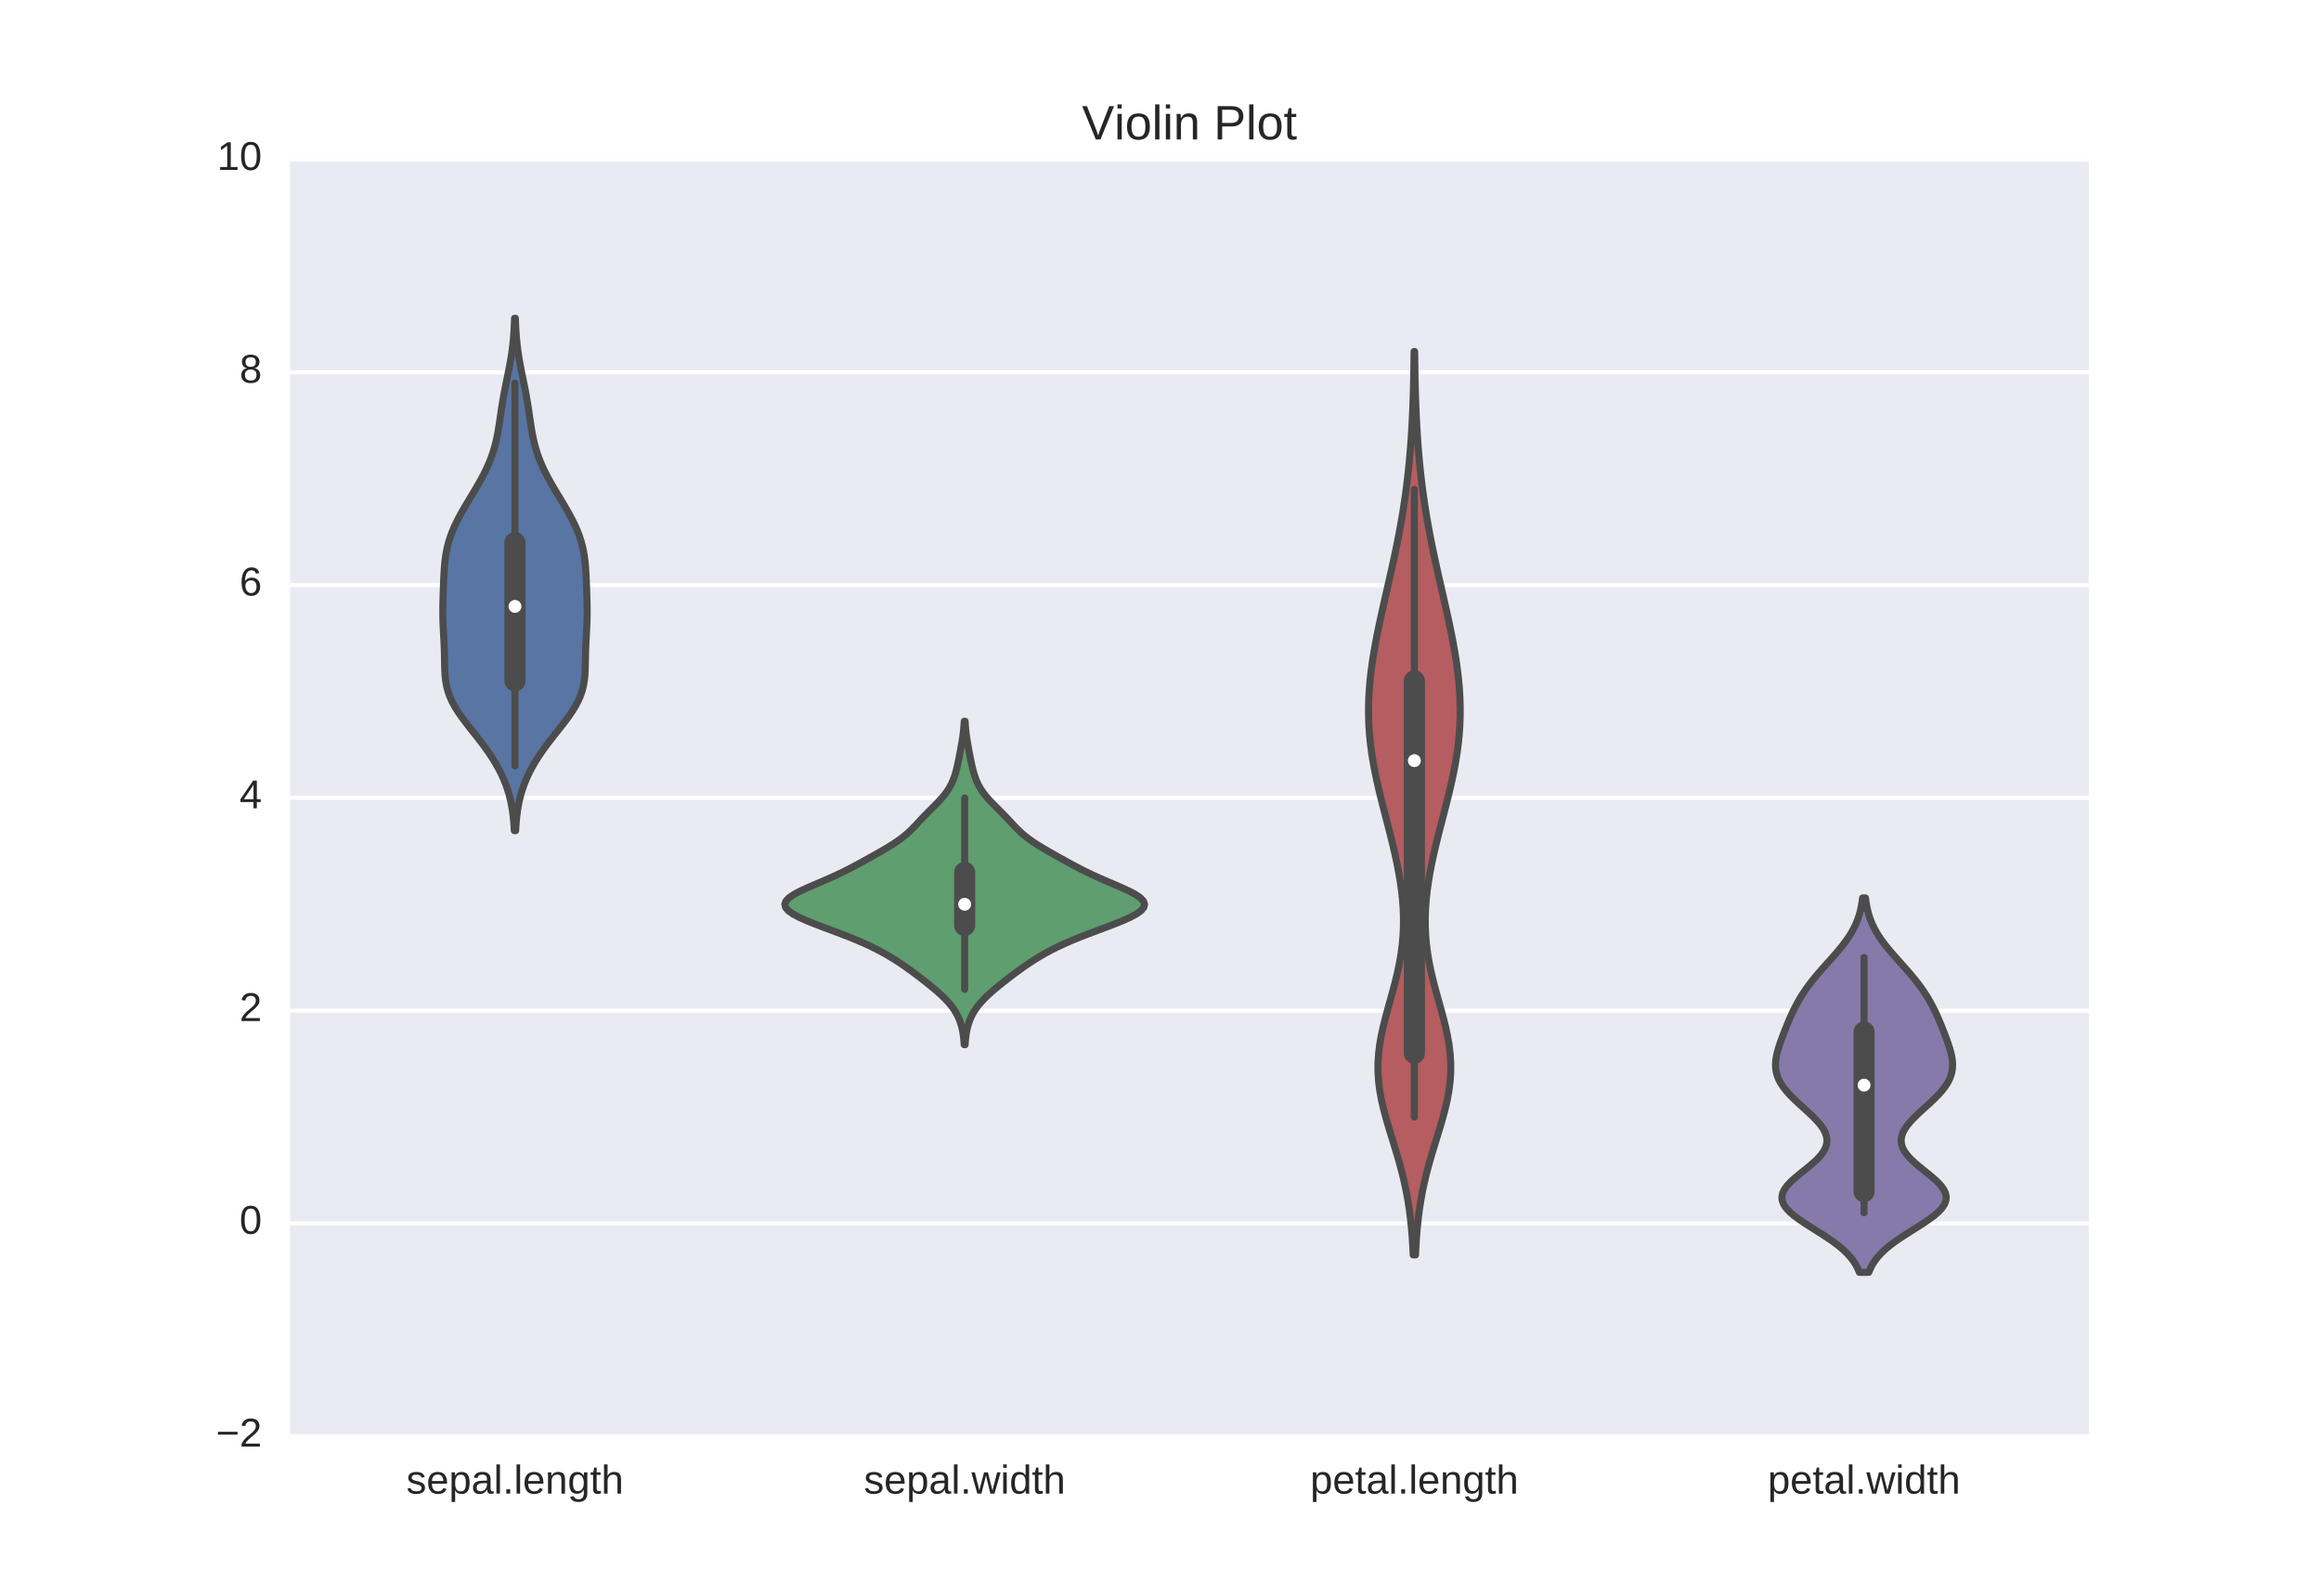 <?xml version="1.0" encoding="utf-8" standalone="no"?>
<!DOCTYPE svg PUBLIC "-//W3C//DTD SVG 1.1//EN"
  "http://www.w3.org/Graphics/SVG/1.1/DTD/svg11.dtd">
<!-- Created with matplotlib (http://matplotlib.org/) -->
<svg height="396pt" version="1.1" viewBox="0 0 576 396" width="576pt" xmlns="http://www.w3.org/2000/svg" xmlns:xlink="http://www.w3.org/1999/xlink">
 <defs>
  <style type="text/css">
*{stroke-linecap:butt;stroke-linejoin:round;stroke-miterlimit:100000;}
  </style>
 </defs>
 <g id="figure_1">
  <g id="patch_1">
   <path d="M 0 396 
L 576 396 
L 576 0 
L 0 0 
z
" style="fill:#ffffff;"/>
  </g>
  <g id="axes_1">
   <g id="patch_2">
    <path d="M 72 356.4 
L 518.4 356.4 
L 518.4 39.6 
L 72 39.6 
z
" style="fill:#eaeaf2;"/>
   </g>
   <g id="matplotlib.axis_1">
    <g id="xtick_1">
     <g id="line2d_1">
      <defs>
       <path d="M 0 0 
L 0 0 
" id="m10ab71ed40" style="stroke:#262626;"/>
      </defs>
      <g>
       <use style="fill:#262626;stroke:#262626;" x="127.8" xlink:href="#m10ab71ed40" y="356.4"/>
      </g>
     </g>
     <g id="line2d_2">
      <g>
       <use style="fill:#262626;stroke:#262626;" x="127.8" xlink:href="#m10ab71ed40" y="39.6"/>
      </g>
     </g>
     <g id="text_1">
      <!-- sepal.length -->
      <defs>
       <path d="M 46.391 14.594 
Q 46.391 10.891 44.938 7.984 
Q 43.5 5.078 40.766 3.094 
Q 38.031 1.125 34.047 0.062 
Q 30.078 -0.984 24.953 -0.984 
Q 20.359 -0.984 16.672 -0.266 
Q 12.984 0.438 10.203 2 
Q 7.422 3.562 5.531 6.125 
Q 3.656 8.688 2.781 12.406 
L 10.547 13.922 
Q 11.672 9.672 15.188 7.688 
Q 18.703 5.719 24.953 5.719 
Q 27.781 5.719 30.141 6.109 
Q 32.516 6.5 34.219 7.453 
Q 35.938 8.406 36.891 9.984 
Q 37.844 11.578 37.844 13.922 
Q 37.844 16.312 36.719 17.844 
Q 35.594 19.391 33.594 20.406 
Q 31.594 21.438 28.734 22.188 
Q 25.875 22.953 22.469 23.875 
Q 19.281 24.703 16.156 25.734 
Q 13.031 26.766 10.516 28.438 
Q 8.016 30.125 6.453 32.609 
Q 4.891 35.109 4.891 38.875 
Q 4.891 46.094 10.031 49.875 
Q 15.188 53.656 25.047 53.656 
Q 33.797 53.656 38.938 50.578 
Q 44.094 47.516 45.453 40.719 
L 37.547 39.75 
Q 37.109 41.797 35.938 43.188 
Q 34.766 44.578 33.109 45.438 
Q 31.453 46.297 29.375 46.656 
Q 27.297 47.016 25.047 47.016 
Q 19.094 47.016 16.25 45.203 
Q 13.422 43.406 13.422 39.75 
Q 13.422 37.594 14.469 36.203 
Q 15.531 34.812 17.406 33.859 
Q 19.281 32.906 21.922 32.203 
Q 24.562 31.5 27.734 30.719 
Q 29.828 30.172 32.031 29.562 
Q 34.234 28.953 36.297 28.094 
Q 38.375 27.25 40.203 26.094 
Q 42.047 24.953 43.406 23.344 
Q 44.781 21.734 45.578 19.578 
Q 46.391 17.438 46.391 14.594 
" id="LiberationSans-73"/>
       <path d="M 13.484 24.562 
Q 13.484 20.406 14.328 16.906 
Q 15.188 13.422 16.969 10.906 
Q 18.75 8.406 21.531 7 
Q 24.312 5.609 28.219 5.609 
Q 33.938 5.609 37.375 7.906 
Q 40.828 10.203 42.047 13.719 
L 49.75 11.531 
Q 48.922 9.328 47.438 7.109 
Q 45.953 4.891 43.453 3.094 
Q 40.969 1.312 37.234 0.156 
Q 33.5 -0.984 28.219 -0.984 
Q 16.5 -0.984 10.375 6 
Q 4.25 12.984 4.25 26.766 
Q 4.25 34.188 6.094 39.328 
Q 7.953 44.484 11.172 47.703 
Q 14.406 50.922 18.703 52.359 
Q 23 53.812 27.875 53.812 
Q 34.516 53.812 38.984 51.656 
Q 43.453 49.516 46.156 45.719 
Q 48.875 41.938 50.016 36.812 
Q 51.172 31.688 51.172 25.734 
L 51.172 24.562 
z
M 42.094 31.297 
Q 41.359 39.656 37.844 43.484 
Q 34.328 47.312 27.734 47.312 
Q 25.531 47.312 23.109 46.609 
Q 20.703 45.906 18.656 44.094 
Q 16.609 42.281 15.188 39.172 
Q 13.766 36.078 13.578 31.297 
z
" id="LiberationSans-65"/>
       <path d="M 51.422 26.656 
Q 51.422 20.656 50.438 15.578 
Q 49.469 10.5 47.188 6.828 
Q 44.922 3.172 41.188 1.094 
Q 37.453 -0.984 31.984 -0.984 
Q 26.312 -0.984 22.062 1.172 
Q 17.828 3.328 15.578 8.203 
L 15.328 8.203 
Q 15.375 8.109 15.406 7.328 
Q 15.438 6.547 15.453 5.375 
Q 15.484 4.203 15.5 2.75 
Q 15.531 1.312 15.531 -0.094 
L 15.531 -20.75 
L 6.734 -20.75 
L 6.734 42.047 
Q 6.734 43.953 6.703 45.703 
Q 6.688 47.469 6.641 48.906 
Q 6.594 50.344 6.547 51.359 
Q 6.5 52.391 6.453 52.828 
L 14.938 52.828 
Q 14.984 52.688 15.062 51.797 
Q 15.141 50.922 15.203 49.672 
Q 15.281 48.438 15.359 47.016 
Q 15.438 45.609 15.438 44.344 
L 15.625 44.344 
Q 16.844 46.875 18.406 48.656 
Q 19.969 50.438 21.969 51.578 
Q 23.969 52.734 26.438 53.25 
Q 28.906 53.766 31.984 53.766 
Q 37.453 53.766 41.188 51.812 
Q 44.922 49.859 47.188 46.312 
Q 49.469 42.781 50.438 37.766 
Q 51.422 32.766 51.422 26.656 
M 42.188 26.469 
Q 42.188 31.344 41.594 35.156 
Q 41.016 38.969 39.578 41.594 
Q 38.141 44.234 35.734 45.594 
Q 33.344 46.969 29.734 46.969 
Q 26.812 46.969 24.219 46.141 
Q 21.625 45.312 19.703 42.969 
Q 17.781 40.625 16.656 36.5 
Q 15.531 32.375 15.531 25.781 
Q 15.531 20.172 16.453 16.281 
Q 17.391 12.406 19.172 10.016 
Q 20.953 7.625 23.578 6.562 
Q 26.219 5.516 29.641 5.516 
Q 33.297 5.516 35.719 6.922 
Q 38.141 8.344 39.578 11.031 
Q 41.016 13.719 41.594 17.594 
Q 42.188 21.484 42.188 26.469 
" id="LiberationSans-70"/>
       <path d="M 20.219 -0.984 
Q 12.25 -0.984 8.25 3.219 
Q 4.25 7.422 4.25 14.75 
Q 4.25 19.969 6.219 23.312 
Q 8.203 26.656 11.391 28.562 
Q 14.594 30.469 18.688 31.203 
Q 22.797 31.938 27.047 32.031 
L 38.922 32.234 
L 38.922 35.109 
Q 38.922 38.375 38.234 40.672 
Q 37.547 42.969 36.125 44.375 
Q 34.719 45.797 32.594 46.453 
Q 30.469 47.125 27.594 47.125 
Q 25.047 47.125 23 46.75 
Q 20.953 46.391 19.438 45.438 
Q 17.922 44.484 16.984 42.844 
Q 16.062 41.219 15.766 38.719 
L 6.594 39.547 
Q 7.078 42.672 8.438 45.281 
Q 9.812 47.906 12.328 49.797 
Q 14.844 51.703 18.625 52.75 
Q 22.406 53.812 27.781 53.812 
Q 37.75 53.812 42.766 49.234 
Q 47.797 44.672 47.797 36.031 
L 47.797 13.281 
Q 47.797 9.375 48.828 7.391 
Q 49.859 5.422 52.734 5.422 
Q 53.469 5.422 54.203 5.516 
Q 54.938 5.609 55.609 5.766 
L 55.609 0.297 
Q 53.953 -0.094 52.312 -0.281 
Q 50.688 -0.484 48.828 -0.484 
Q 46.344 -0.484 44.562 0.172 
Q 42.781 0.828 41.656 2.172 
Q 40.531 3.516 39.938 5.484 
Q 39.359 7.469 39.203 10.109 
L 38.922 10.109 
Q 37.5 7.562 35.812 5.516 
Q 34.125 3.469 31.875 2.031 
Q 29.641 0.594 26.781 -0.188 
Q 23.922 -0.984 20.219 -0.984 
M 22.219 5.609 
Q 26.422 5.609 29.562 7.141 
Q 32.719 8.688 34.781 11.078 
Q 36.859 13.484 37.891 16.312 
Q 38.922 19.141 38.922 21.734 
L 38.922 26.078 
L 29.297 25.875 
Q 26.078 25.828 23.172 25.406 
Q 20.266 25 18.062 23.781 
Q 15.875 22.562 14.578 20.359 
Q 13.281 18.172 13.281 14.594 
Q 13.281 10.297 15.594 7.953 
Q 17.922 5.609 22.219 5.609 
" id="LiberationSans-61"/>
       <path d="M 27.047 0.391 
Q 25.047 -0.141 22.969 -0.453 
Q 20.906 -0.781 18.172 -0.781 
Q 7.625 -0.781 7.625 11.188 
L 7.625 46.438 
L 1.516 46.438 
L 1.516 52.828 
L 7.953 52.828 
L 10.547 64.656 
L 16.406 64.656 
L 16.406 52.828 
L 26.172 52.828 
L 26.172 46.438 
L 16.406 46.438 
L 16.406 13.094 
Q 16.406 9.281 17.641 7.734 
Q 18.891 6.203 21.969 6.203 
Q 23.25 6.203 24.438 6.391 
Q 25.641 6.594 27.047 6.891 
z
" id="LiberationSans-74"/>
       <path d="M 15.484 43.797 
Q 16.938 46.484 18.641 48.359 
Q 20.359 50.25 22.406 51.469 
Q 24.469 52.688 26.906 53.25 
Q 29.344 53.812 32.375 53.812 
Q 37.453 53.812 40.703 52.438 
Q 43.953 51.078 45.828 48.609 
Q 47.703 46.141 48.406 42.719 
Q 49.125 39.312 49.125 35.203 
L 49.125 0 
L 40.281 0 
L 40.281 33.5 
Q 40.281 36.859 39.859 39.391 
Q 39.453 41.938 38.281 43.625 
Q 37.109 45.312 34.953 46.156 
Q 32.812 47.016 29.391 47.016 
Q 26.266 47.016 23.75 45.891 
Q 21.234 44.781 19.453 42.719 
Q 17.672 40.672 16.688 37.734 
Q 15.719 34.812 15.719 31.156 
L 15.719 0 
L 6.938 0 
L 6.938 72.469 
L 15.719 72.469 
L 15.719 53.609 
Q 15.719 52 15.672 50.391 
Q 15.625 48.781 15.547 47.406 
Q 15.484 46.047 15.422 45.094 
Q 15.375 44.141 15.328 43.797 
z
" id="LiberationSans-68"/>
       <path d="M 9.125 0 
L 9.125 10.688 
L 18.656 10.688 
L 18.656 0 
z
" id="LiberationSans-2e"/>
       <path d="M 40.281 0 
L 40.281 33.5 
Q 40.281 37.359 39.719 39.938 
Q 39.156 42.531 37.891 44.109 
Q 36.625 45.703 34.547 46.359 
Q 32.469 47.016 29.391 47.016 
Q 26.266 47.016 23.75 45.922 
Q 21.234 44.828 19.453 42.75 
Q 17.672 40.672 16.688 37.625 
Q 15.719 34.578 15.719 30.609 
L 15.719 0 
L 6.938 0 
L 6.938 41.547 
Q 6.938 43.219 6.906 45.047 
Q 6.891 46.875 6.828 48.5 
Q 6.781 50.141 6.734 51.312 
Q 6.688 52.484 6.641 52.828 
L 14.938 52.828 
Q 14.984 52.594 15.031 51.516 
Q 15.094 50.438 15.156 49.047 
Q 15.234 47.656 15.281 46.219 
Q 15.328 44.781 15.328 43.797 
L 15.484 43.797 
Q 16.75 46.094 18.266 47.953 
Q 19.781 49.812 21.781 51.094 
Q 23.781 52.391 26.359 53.094 
Q 28.953 53.812 32.375 53.812 
Q 36.766 53.812 39.938 52.734 
Q 43.109 51.656 45.156 49.406 
Q 47.219 47.172 48.172 43.625 
Q 49.125 40.094 49.125 35.203 
L 49.125 0 
z
" id="LiberationSans-6e"/>
       <path d="M 26.766 -20.75 
Q 22.219 -20.75 18.703 -19.812 
Q 15.188 -18.891 12.688 -17.156 
Q 10.203 -15.438 8.641 -13.031 
Q 7.078 -10.641 6.391 -7.719 
L 15.234 -6.453 
Q 16.109 -10.109 19.109 -12.078 
Q 22.125 -14.062 27 -14.062 
Q 29.984 -14.062 32.422 -13.234 
Q 34.859 -12.406 36.562 -10.562 
Q 38.281 -8.734 39.203 -5.797 
Q 40.141 -2.875 40.141 1.312 
L 40.141 9.812 
L 40.047 9.812 
Q 39.062 7.812 37.625 5.984 
Q 36.188 4.156 34.109 2.734 
Q 32.031 1.312 29.297 0.453 
Q 26.562 -0.391 23.047 -0.391 
Q 18.016 -0.391 14.422 1.297 
Q 10.844 2.984 8.562 6.344 
Q 6.297 9.719 5.25 14.719 
Q 4.203 19.734 4.203 26.312 
Q 4.203 32.672 5.25 37.75 
Q 6.297 42.828 8.656 46.359 
Q 11.031 49.906 14.812 51.781 
Q 18.609 53.656 24.031 53.656 
Q 29.641 53.656 33.766 51.094 
Q 37.891 48.531 40.141 43.797 
L 40.234 43.797 
Q 40.234 45.016 40.297 46.531 
Q 40.375 48.047 40.453 49.391 
Q 40.531 50.734 40.625 51.703 
Q 40.719 52.688 40.828 52.828 
L 49.172 52.828 
Q 49.125 52.391 49.078 51.344 
Q 49.031 50.297 48.969 48.828 
Q 48.922 47.359 48.891 45.578 
Q 48.875 43.797 48.875 41.891 
L 48.875 1.516 
Q 48.875 -9.578 43.422 -15.156 
Q 37.984 -20.75 26.766 -20.75 
M 40.141 26.422 
Q 40.141 31.938 38.938 35.859 
Q 37.75 39.797 35.797 42.281 
Q 33.844 44.781 31.328 45.953 
Q 28.812 47.125 26.172 47.125 
Q 22.797 47.125 20.375 45.953 
Q 17.969 44.781 16.375 42.266 
Q 14.797 39.75 14.031 35.812 
Q 13.281 31.891 13.281 26.422 
Q 13.281 20.703 14.031 16.812 
Q 14.797 12.938 16.359 10.547 
Q 17.922 8.156 20.312 7.125 
Q 22.703 6.109 26.031 6.109 
Q 28.656 6.109 31.172 7.219 
Q 33.688 8.344 35.688 10.781 
Q 37.703 13.234 38.922 17.094 
Q 40.141 20.953 40.141 26.422 
" id="LiberationSans-67"/>
       <path d="M 6.734 0 
L 6.734 72.469 
L 15.531 72.469 
L 15.531 0 
z
" id="LiberationSans-6c"/>
      </defs>
      <g style="fill:#262626;" transform="translate(100.837 370.647)scale(0.1 -0.1)">
       <use xlink:href="#LiberationSans-73"/>
       <use x="50.0" xlink:href="#LiberationSans-65"/>
       <use x="105.615" xlink:href="#LiberationSans-70"/>
       <use x="161.23" xlink:href="#LiberationSans-61"/>
       <use x="216.846" xlink:href="#LiberationSans-6c"/>
       <use x="239.062" xlink:href="#LiberationSans-2e"/>
       <use x="266.846" xlink:href="#LiberationSans-6c"/>
       <use x="289.062" xlink:href="#LiberationSans-65"/>
       <use x="344.678" xlink:href="#LiberationSans-6e"/>
       <use x="400.293" xlink:href="#LiberationSans-67"/>
       <use x="455.908" xlink:href="#LiberationSans-74"/>
       <use x="483.691" xlink:href="#LiberationSans-68"/>
      </g>
     </g>
    </g>
    <g id="xtick_2">
     <g id="line2d_3">
      <g>
       <use style="fill:#262626;stroke:#262626;" x="239.4" xlink:href="#m10ab71ed40" y="356.4"/>
      </g>
     </g>
     <g id="line2d_4">
      <g>
       <use style="fill:#262626;stroke:#262626;" x="239.4" xlink:href="#m10ab71ed40" y="39.6"/>
      </g>
     </g>
     <g id="text_2">
      <!-- sepal.width -->
      <defs>
       <path d="M 40.094 8.5 
Q 37.641 3.422 33.609 1.219 
Q 29.594 -0.984 23.641 -0.984 
Q 13.625 -0.984 8.906 5.75 
Q 4.203 12.5 4.203 26.172 
Q 4.203 53.812 23.641 53.812 
Q 29.641 53.812 33.641 51.609 
Q 37.641 49.422 40.094 44.625 
L 40.188 44.625 
Q 40.188 45.125 40.156 46.172 
Q 40.141 47.219 40.109 48.359 
Q 40.094 49.516 40.094 50.531 
Q 40.094 51.562 40.094 52 
L 40.094 72.469 
L 48.875 72.469 
L 48.875 10.891 
Q 48.875 8.984 48.891 7.219 
Q 48.922 5.469 48.969 4 
Q 49.031 2.547 49.078 1.484 
Q 49.125 0.438 49.172 0 
L 40.766 0 
Q 40.672 0.484 40.594 1.391 
Q 40.531 2.297 40.453 3.469 
Q 40.375 4.641 40.328 5.938 
Q 40.281 7.234 40.281 8.5 
z
M 13.422 26.469 
Q 13.422 21 14.109 17.094 
Q 14.797 13.188 16.312 10.672 
Q 17.828 8.156 20.172 6.984 
Q 22.516 5.812 25.875 5.812 
Q 29.344 5.812 32 6.938 
Q 34.672 8.062 36.453 10.578 
Q 38.234 13.094 39.156 17.141 
Q 40.094 21.188 40.094 27.047 
Q 40.094 32.672 39.156 36.547 
Q 38.234 40.438 36.422 42.828 
Q 34.625 45.219 32 46.266 
Q 29.391 47.312 25.984 47.312 
Q 22.75 47.312 20.406 46.188 
Q 18.062 45.062 16.5 42.578 
Q 14.938 40.094 14.172 36.109 
Q 13.422 32.125 13.422 26.469 
" id="LiberationSans-64"/>
       <path d="M 57.328 0 
L 47.125 0 
L 38.672 34.078 
Q 38.281 35.406 37.859 37.359 
Q 37.453 39.312 37.062 41.156 
Q 36.578 43.312 36.141 45.609 
Q 35.688 43.406 35.203 41.266 
Q 34.812 39.406 34.344 37.406 
Q 33.891 35.406 33.5 33.891 
L 24.812 0 
L 14.656 0 
L -0.141 52.828 
L 8.547 52.828 
L 17.484 16.938 
Q 17.828 15.828 18.156 14.188 
Q 18.5 12.547 18.844 10.984 
Q 19.188 9.188 19.578 7.281 
Q 19.969 9.125 20.406 10.891 
Q 20.797 12.406 21.188 13.969 
Q 21.578 15.531 21.875 16.547 
L 31.453 52.828 
L 40.875 52.828 
L 50.094 16.547 
Q 50.438 15.281 50.828 13.672 
Q 51.219 12.062 51.562 10.641 
Q 51.953 8.984 52.344 7.281 
Q 52.734 9.125 53.125 10.891 
Q 53.469 12.406 53.828 14.031 
Q 54.203 15.672 54.547 16.938 
L 63.875 52.828 
L 72.469 52.828 
z
" id="LiberationSans-77"/>
       <path d="M 6.688 64.062 
L 6.688 72.469 
L 15.484 72.469 
L 15.484 64.062 
z
M 6.688 0 
L 6.688 52.828 
L 15.484 52.828 
L 15.484 0 
z
" id="LiberationSans-69"/>
      </defs>
      <g style="fill:#262626;" transform="translate(214.387 370.647)scale(0.1 -0.1)">
       <use xlink:href="#LiberationSans-73"/>
       <use x="50.0" xlink:href="#LiberationSans-65"/>
       <use x="105.615" xlink:href="#LiberationSans-70"/>
       <use x="161.23" xlink:href="#LiberationSans-61"/>
       <use x="216.846" xlink:href="#LiberationSans-6c"/>
       <use x="239.062" xlink:href="#LiberationSans-2e"/>
       <use x="266.846" xlink:href="#LiberationSans-77"/>
       <use x="339.062" xlink:href="#LiberationSans-69"/>
       <use x="361.279" xlink:href="#LiberationSans-64"/>
       <use x="416.895" xlink:href="#LiberationSans-74"/>
       <use x="444.678" xlink:href="#LiberationSans-68"/>
      </g>
     </g>
    </g>
    <g id="xtick_3">
     <g id="line2d_5">
      <g>
       <use style="fill:#262626;stroke:#262626;" x="351.0" xlink:href="#m10ab71ed40" y="356.4"/>
      </g>
     </g>
     <g id="line2d_6">
      <g>
       <use style="fill:#262626;stroke:#262626;" x="351.0" xlink:href="#m10ab71ed40" y="39.6"/>
      </g>
     </g>
     <g id="text_3">
      <!-- petal.length -->
      <g style="fill:#262626;" transform="translate(325.148 370.647)scale(0.1 -0.1)">
       <use xlink:href="#LiberationSans-70"/>
       <use x="55.615" xlink:href="#LiberationSans-65"/>
       <use x="111.23" xlink:href="#LiberationSans-74"/>
       <use x="139.014" xlink:href="#LiberationSans-61"/>
       <use x="194.629" xlink:href="#LiberationSans-6c"/>
       <use x="216.846" xlink:href="#LiberationSans-2e"/>
       <use x="244.629" xlink:href="#LiberationSans-6c"/>
       <use x="266.846" xlink:href="#LiberationSans-65"/>
       <use x="322.461" xlink:href="#LiberationSans-6e"/>
       <use x="378.076" xlink:href="#LiberationSans-67"/>
       <use x="433.691" xlink:href="#LiberationSans-74"/>
       <use x="461.475" xlink:href="#LiberationSans-68"/>
      </g>
     </g>
    </g>
    <g id="xtick_4">
     <g id="line2d_7">
      <g>
       <use style="fill:#262626;stroke:#262626;" x="462.6" xlink:href="#m10ab71ed40" y="356.4"/>
      </g>
     </g>
     <g id="line2d_8">
      <g>
       <use style="fill:#262626;stroke:#262626;" x="462.6" xlink:href="#m10ab71ed40" y="39.6"/>
      </g>
     </g>
     <g id="text_4">
      <!-- petal.width -->
      <g style="fill:#262626;" transform="translate(438.698 370.647)scale(0.1 -0.1)">
       <use xlink:href="#LiberationSans-70"/>
       <use x="55.615" xlink:href="#LiberationSans-65"/>
       <use x="111.23" xlink:href="#LiberationSans-74"/>
       <use x="139.014" xlink:href="#LiberationSans-61"/>
       <use x="194.629" xlink:href="#LiberationSans-6c"/>
       <use x="216.846" xlink:href="#LiberationSans-2e"/>
       <use x="244.629" xlink:href="#LiberationSans-77"/>
       <use x="316.846" xlink:href="#LiberationSans-69"/>
       <use x="339.062" xlink:href="#LiberationSans-64"/>
       <use x="394.678" xlink:href="#LiberationSans-74"/>
       <use x="422.461" xlink:href="#LiberationSans-68"/>
      </g>
     </g>
    </g>
   </g>
   <g id="matplotlib.axis_2">
    <g id="ytick_1">
     <g id="line2d_9">
      <path clip-path="url(#p34710d81ad)" d="M 72 356.4 
L 518.4 356.4 
" style="fill:none;stroke:#ffffff;stroke-linecap:round;"/>
     </g>
     <g id="line2d_10">
      <g>
       <use style="fill:#262626;stroke:#262626;" x="72.0" xlink:href="#m10ab71ed40" y="356.4"/>
      </g>
     </g>
     <g id="line2d_11">
      <g>
       <use style="fill:#262626;stroke:#262626;" x="518.4" xlink:href="#m10ab71ed40" y="356.4"/>
      </g>
     </g>
     <g id="text_5">
      <!-- −2 -->
      <defs>
       <path d="M 4.938 29.688 
L 4.938 36.812 
L 53.516 36.812 
L 53.516 29.688 
z
" id="LiberationSans-2212"/>
       <path d="M 5.031 0 
L 5.031 6.203 
Q 7.516 11.922 11.109 16.281 
Q 14.703 20.656 18.656 24.188 
Q 22.609 27.734 26.484 30.766 
Q 30.375 33.797 33.5 36.812 
Q 36.625 39.844 38.547 43.156 
Q 40.484 46.484 40.484 50.688 
Q 40.484 53.609 39.594 55.828 
Q 38.719 58.062 37.062 59.562 
Q 35.406 61.078 33.078 61.828 
Q 30.766 62.594 27.938 62.594 
Q 25.297 62.594 22.969 61.859 
Q 20.656 61.141 18.844 59.672 
Q 17.047 58.203 15.891 56.031 
Q 14.75 53.859 14.406 50.984 
L 5.422 51.812 
Q 5.859 55.516 7.469 58.781 
Q 9.078 62.062 11.906 64.531 
Q 14.75 67 18.719 68.406 
Q 22.703 69.828 27.938 69.828 
Q 33.062 69.828 37.062 68.609 
Q 41.062 67.391 43.812 64.984 
Q 46.578 62.594 48.047 59.078 
Q 49.516 55.562 49.516 50.984 
Q 49.516 47.516 48.266 44.391 
Q 47.016 41.266 44.938 38.422 
Q 42.875 35.594 40.141 32.953 
Q 37.406 30.328 34.422 27.812 
Q 31.453 25.297 28.422 22.828 
Q 25.391 20.359 22.719 17.859 
Q 20.062 15.375 17.969 12.812 
Q 15.875 10.25 14.703 7.469 
L 50.594 7.469 
L 50.594 0 
z
" id="LiberationSans-32"/>
      </defs>
      <g style="fill:#262626;" transform="translate(53.598 358.986)scale(0.1 -0.1)">
       <use xlink:href="#LiberationSans-2212"/>
       <use x="58.398" xlink:href="#LiberationSans-32"/>
      </g>
     </g>
    </g>
    <g id="ytick_2">
     <g id="line2d_12">
      <path clip-path="url(#p34710d81ad)" d="M 72 303.6 
L 518.4 303.6 
" style="fill:none;stroke:#ffffff;stroke-linecap:round;"/>
     </g>
     <g id="line2d_13">
      <g>
       <use style="fill:#262626;stroke:#262626;" x="72.0" xlink:href="#m10ab71ed40" y="303.6"/>
      </g>
     </g>
     <g id="line2d_14">
      <g>
       <use style="fill:#262626;stroke:#262626;" x="518.4" xlink:href="#m10ab71ed40" y="303.6"/>
      </g>
     </g>
     <g id="text_6">
      <!-- 0 -->
      <defs>
       <path d="M 51.703 34.422 
Q 51.703 24.516 49.828 17.75 
Q 47.953 10.984 44.703 6.812 
Q 41.453 2.641 37.062 0.828 
Q 32.672 -0.984 27.688 -0.984 
Q 22.656 -0.984 18.312 0.828 
Q 13.969 2.641 10.766 6.781 
Q 7.562 10.938 5.734 17.703 
Q 3.906 24.469 3.906 34.422 
Q 3.906 44.828 5.734 51.641 
Q 7.562 58.453 10.781 62.5 
Q 14.016 66.547 18.406 68.188 
Q 22.797 69.828 27.984 69.828 
Q 32.906 69.828 37.219 68.188 
Q 41.547 66.547 44.766 62.5 
Q 48 58.453 49.844 51.641 
Q 51.703 44.828 51.703 34.422 
M 42.781 34.422 
Q 42.781 42.625 41.797 48.062 
Q 40.828 53.516 38.922 56.766 
Q 37.016 60.016 34.25 61.359 
Q 31.5 62.703 27.984 62.703 
Q 24.266 62.703 21.438 61.328 
Q 18.609 59.969 16.672 56.719 
Q 14.75 53.469 13.766 48.016 
Q 12.797 42.578 12.797 34.422 
Q 12.797 26.516 13.797 21.094 
Q 14.797 15.672 16.719 12.375 
Q 18.656 9.078 21.438 7.641 
Q 24.219 6.203 27.781 6.203 
Q 31.25 6.203 34.031 7.641 
Q 36.812 9.078 38.734 12.375 
Q 40.672 15.672 41.719 21.094 
Q 42.781 26.516 42.781 34.422 
" id="LiberationSans-30"/>
      </defs>
      <g style="fill:#262626;" transform="translate(59.439 306.186)scale(0.1 -0.1)">
       <use xlink:href="#LiberationSans-30"/>
      </g>
     </g>
    </g>
    <g id="ytick_3">
     <g id="line2d_15">
      <path clip-path="url(#p34710d81ad)" d="M 72 250.8 
L 518.4 250.8 
" style="fill:none;stroke:#ffffff;stroke-linecap:round;"/>
     </g>
     <g id="line2d_16">
      <g>
       <use style="fill:#262626;stroke:#262626;" x="72.0" xlink:href="#m10ab71ed40" y="250.8"/>
      </g>
     </g>
     <g id="line2d_17">
      <g>
       <use style="fill:#262626;stroke:#262626;" x="518.4" xlink:href="#m10ab71ed40" y="250.8"/>
      </g>
     </g>
     <g id="text_7">
      <!-- 2 -->
      <g style="fill:#262626;" transform="translate(59.439 253.386)scale(0.1 -0.1)">
       <use xlink:href="#LiberationSans-32"/>
      </g>
     </g>
    </g>
    <g id="ytick_4">
     <g id="line2d_18">
      <path clip-path="url(#p34710d81ad)" d="M 72 198 
L 518.4 198 
" style="fill:none;stroke:#ffffff;stroke-linecap:round;"/>
     </g>
     <g id="line2d_19">
      <g>
       <use style="fill:#262626;stroke:#262626;" x="72.0" xlink:href="#m10ab71ed40" y="198.0"/>
      </g>
     </g>
     <g id="line2d_20">
      <g>
       <use style="fill:#262626;stroke:#262626;" x="518.4" xlink:href="#m10ab71ed40" y="198.0"/>
      </g>
     </g>
     <g id="text_8">
      <!-- 4 -->
      <defs>
       <path d="M 43.016 15.578 
L 43.016 0 
L 34.719 0 
L 34.719 15.578 
L 2.297 15.578 
L 2.297 22.406 
L 33.797 68.797 
L 43.016 68.797 
L 43.016 22.516 
L 52.688 22.516 
L 52.688 15.578 
z
M 34.719 58.891 
Q 34.625 58.641 34.234 57.938 
Q 33.844 57.234 33.344 56.344 
Q 32.859 55.469 32.344 54.562 
Q 31.844 53.656 31.453 53.078 
L 13.812 27.094 
Q 13.578 26.703 13.109 26.062 
Q 12.641 25.438 12.156 24.781 
Q 11.672 24.125 11.172 23.484 
Q 10.688 22.859 10.406 22.516 
L 34.719 22.516 
z
" id="LiberationSans-34"/>
      </defs>
      <g style="fill:#262626;" transform="translate(59.439 200.586)scale(0.1 -0.1)">
       <use xlink:href="#LiberationSans-34"/>
      </g>
     </g>
    </g>
    <g id="ytick_5">
     <g id="line2d_21">
      <path clip-path="url(#p34710d81ad)" d="M 72 145.2 
L 518.4 145.2 
" style="fill:none;stroke:#ffffff;stroke-linecap:round;"/>
     </g>
     <g id="line2d_22">
      <g>
       <use style="fill:#262626;stroke:#262626;" x="72.0" xlink:href="#m10ab71ed40" y="145.2"/>
      </g>
     </g>
     <g id="line2d_23">
      <g>
       <use style="fill:#262626;stroke:#262626;" x="518.4" xlink:href="#m10ab71ed40" y="145.2"/>
      </g>
     </g>
     <g id="text_9">
      <!-- 6 -->
      <defs>
       <path d="M 51.219 22.516 
Q 51.219 17.328 49.781 13 
Q 48.344 8.688 45.531 5.578 
Q 42.719 2.484 38.562 0.75 
Q 34.422 -0.984 29 -0.984 
Q 23 -0.984 18.5 1.312 
Q 14.016 3.609 11.031 7.922 
Q 8.062 12.25 6.562 18.531 
Q 5.078 24.812 5.078 32.812 
Q 5.078 42 6.766 48.922 
Q 8.453 55.859 11.625 60.5 
Q 14.797 65.141 19.359 67.484 
Q 23.922 69.828 29.688 69.828 
Q 33.203 69.828 36.281 69.094 
Q 39.359 68.359 41.875 66.719 
Q 44.391 65.094 46.281 62.406 
Q 48.188 59.719 49.312 55.812 
L 40.922 54.297 
Q 39.547 58.734 36.547 60.719 
Q 33.547 62.703 29.594 62.703 
Q 25.984 62.703 23.047 60.984 
Q 20.125 59.281 18.062 55.875 
Q 16.016 52.484 14.906 47.359 
Q 13.812 42.234 13.812 35.406 
Q 16.219 39.844 20.562 42.156 
Q 24.906 44.484 30.516 44.484 
Q 35.203 44.484 39.016 42.969 
Q 42.828 41.453 45.531 38.594 
Q 48.25 35.75 49.734 31.672 
Q 51.219 27.594 51.219 22.516 
M 42.281 22.125 
Q 42.281 25.688 41.406 28.562 
Q 40.531 31.453 38.766 33.469 
Q 37.016 35.5 34.422 36.594 
Q 31.844 37.703 28.422 37.703 
Q 26.031 37.703 23.578 36.984 
Q 21.141 36.281 19.156 34.688 
Q 17.188 33.109 15.938 30.516 
Q 14.703 27.938 14.703 24.219 
Q 14.703 20.406 15.672 17.109 
Q 16.656 13.812 18.484 11.375 
Q 20.312 8.938 22.891 7.516 
Q 25.484 6.109 28.719 6.109 
Q 31.891 6.109 34.406 7.203 
Q 36.922 8.297 38.672 10.375 
Q 40.438 12.453 41.359 15.422 
Q 42.281 18.406 42.281 22.125 
" id="LiberationSans-36"/>
      </defs>
      <g style="fill:#262626;" transform="translate(59.439 147.786)scale(0.1 -0.1)">
       <use xlink:href="#LiberationSans-36"/>
      </g>
     </g>
    </g>
    <g id="ytick_6">
     <g id="line2d_24">
      <path clip-path="url(#p34710d81ad)" d="M 72 92.4 
L 518.4 92.4 
" style="fill:none;stroke:#ffffff;stroke-linecap:round;"/>
     </g>
     <g id="line2d_25">
      <g>
       <use style="fill:#262626;stroke:#262626;" x="72.0" xlink:href="#m10ab71ed40" y="92.4"/>
      </g>
     </g>
     <g id="line2d_26">
      <g>
       <use style="fill:#262626;stroke:#262626;" x="518.4" xlink:href="#m10ab71ed40" y="92.4"/>
      </g>
     </g>
     <g id="text_10">
      <!-- 8 -->
      <defs>
       <path d="M 51.266 19.188 
Q 51.266 14.797 49.875 11.109 
Q 48.484 7.422 45.625 4.734 
Q 42.781 2.047 38.328 0.531 
Q 33.891 -0.984 27.828 -0.984 
Q 21.781 -0.984 17.359 0.531 
Q 12.938 2.047 10.031 4.703 
Q 7.125 7.375 5.734 11.062 
Q 4.344 14.75 4.344 19.094 
Q 4.344 22.859 5.484 25.781 
Q 6.641 28.719 8.562 30.828 
Q 10.5 32.953 12.969 34.25 
Q 15.438 35.547 18.062 35.984 
L 18.062 36.188 
Q 15.188 36.859 12.906 38.375 
Q 10.641 39.891 9.094 42.016 
Q 7.562 44.141 6.75 46.719 
Q 5.953 49.312 5.953 52.203 
Q 5.953 55.812 7.344 59 
Q 8.734 62.203 11.469 64.625 
Q 14.203 67.047 18.25 68.438 
Q 22.312 69.828 27.641 69.828 
Q 33.25 69.828 37.375 68.406 
Q 41.5 67 44.203 64.578 
Q 46.922 62.156 48.234 58.938 
Q 49.562 55.719 49.562 52.094 
Q 49.562 49.266 48.75 46.672 
Q 47.953 44.094 46.406 41.969 
Q 44.875 39.844 42.594 38.344 
Q 40.328 36.859 37.359 36.281 
L 37.359 36.078 
Q 40.328 35.594 42.859 34.297 
Q 45.406 33.016 47.266 30.891 
Q 49.125 28.766 50.188 25.828 
Q 51.266 22.906 51.266 19.188 
M 40.438 51.609 
Q 40.438 54.203 39.766 56.344 
Q 39.109 58.5 37.594 60.031 
Q 36.078 61.578 33.641 62.422 
Q 31.203 63.281 27.641 63.281 
Q 24.172 63.281 21.781 62.422 
Q 19.391 61.578 17.844 60.031 
Q 16.312 58.5 15.625 56.344 
Q 14.938 54.203 14.938 51.609 
Q 14.938 49.562 15.469 47.406 
Q 16.016 45.266 17.422 43.5 
Q 18.844 41.75 21.328 40.625 
Q 23.828 39.5 27.734 39.5 
Q 31.891 39.5 34.406 40.625 
Q 36.922 41.75 38.25 43.5 
Q 39.594 45.266 40.016 47.406 
Q 40.438 49.562 40.438 51.609 
M 42.141 20.016 
Q 42.141 22.516 41.453 24.828 
Q 40.766 27.156 39.109 28.938 
Q 37.453 30.719 34.641 31.812 
Q 31.844 32.906 27.641 32.906 
Q 23.781 32.906 21.062 31.812 
Q 18.359 30.719 16.672 28.906 
Q 14.984 27.094 14.203 24.719 
Q 13.422 22.359 13.422 19.828 
Q 13.422 16.656 14.203 14.031 
Q 14.984 11.422 16.688 9.547 
Q 18.406 7.672 21.188 6.641 
Q 23.969 5.609 27.938 5.609 
Q 31.938 5.609 34.672 6.641 
Q 37.406 7.672 39.062 9.547 
Q 40.719 11.422 41.422 14.078 
Q 42.141 16.75 42.141 20.016 
" id="LiberationSans-38"/>
      </defs>
      <g style="fill:#262626;" transform="translate(59.439 94.986)scale(0.1 -0.1)">
       <use xlink:href="#LiberationSans-38"/>
      </g>
     </g>
    </g>
    <g id="ytick_7">
     <g id="line2d_27">
      <path clip-path="url(#p34710d81ad)" d="M 72 39.6 
L 518.4 39.6 
" style="fill:none;stroke:#ffffff;stroke-linecap:round;"/>
     </g>
     <g id="line2d_28">
      <g>
       <use style="fill:#262626;stroke:#262626;" x="72.0" xlink:href="#m10ab71ed40" y="39.6"/>
      </g>
     </g>
     <g id="line2d_29">
      <g>
       <use style="fill:#262626;stroke:#262626;" x="518.4" xlink:href="#m10ab71ed40" y="39.6"/>
      </g>
     </g>
     <g id="text_11">
      <!-- 10 -->
      <defs>
       <path d="M 7.625 0 
L 7.625 7.469 
L 25.141 7.469 
L 25.141 60.406 
L 9.625 49.312 
L 9.625 57.625 
L 25.875 68.797 
L 33.984 68.797 
L 33.984 7.469 
L 50.734 7.469 
L 50.734 0 
z
" id="LiberationSans-31"/>
      </defs>
      <g style="fill:#262626;" transform="translate(53.878 42.186)scale(0.1 -0.1)">
       <use xlink:href="#LiberationSans-31"/>
       <use x="55.615" xlink:href="#LiberationSans-30"/>
      </g>
     </g>
    </g>
   </g>
   <g id="PolyCollection_1">
    <defs>
     <path d="M 127.97 -189.87 
L 127.63 -189.87 
L 127.554 -191.154 
L 127.451 -192.438 
L 127.317 -193.723 
L 127.143 -195.007 
L 126.924 -196.291 
L 126.654 -197.575 
L 126.327 -198.86 
L 125.938 -200.144 
L 125.485 -201.428 
L 124.965 -202.712 
L 124.376 -203.997 
L 123.718 -205.281 
L 122.994 -206.565 
L 122.204 -207.849 
L 121.352 -209.133 
L 120.445 -210.418 
L 119.49 -211.702 
L 118.498 -212.986 
L 117.486 -214.27 
L 116.47 -215.555 
L 115.474 -216.839 
L 114.521 -218.123 
L 113.635 -219.407 
L 112.839 -220.692 
L 112.15 -221.976 
L 111.581 -223.26 
L 111.136 -224.544 
L 110.809 -225.829 
L 110.586 -227.113 
L 110.45 -228.397 
L 110.375 -229.681 
L 110.337 -230.966 
L 110.316 -232.25 
L 110.293 -233.534 
L 110.258 -234.818 
L 110.207 -236.103 
L 110.143 -237.387 
L 110.072 -238.671 
L 110.004 -239.955 
L 109.946 -241.24 
L 109.906 -242.524 
L 109.888 -243.808 
L 109.891 -245.092 
L 109.911 -246.377 
L 109.945 -247.661 
L 109.986 -248.945 
L 110.032 -250.229 
L 110.081 -251.514 
L 110.136 -252.798 
L 110.202 -254.082 
L 110.29 -255.366 
L 110.41 -256.651 
L 110.573 -257.935 
L 110.792 -259.219 
L 111.074 -260.503 
L 111.425 -261.788 
L 111.849 -263.072 
L 112.345 -264.356 
L 112.908 -265.64 
L 113.532 -266.925 
L 114.209 -268.209 
L 114.929 -269.493 
L 115.68 -270.777 
L 116.45 -272.062 
L 117.226 -273.346 
L 117.995 -274.63 
L 118.745 -275.914 
L 119.464 -277.199 
L 120.141 -278.483 
L 120.769 -279.767 
L 121.341 -281.051 
L 121.853 -282.336 
L 122.304 -283.62 
L 122.696 -284.904 
L 123.032 -286.188 
L 123.32 -287.473 
L 123.567 -288.757 
L 123.783 -290.041 
L 123.979 -291.325 
L 124.165 -292.61 
L 124.352 -293.894 
L 124.546 -295.178 
L 124.755 -296.462 
L 124.979 -297.747 
L 125.22 -299.031 
L 125.474 -300.315 
L 125.737 -301.599 
L 126.001 -302.883 
L 126.26 -304.168 
L 126.506 -305.452 
L 126.735 -306.736 
L 126.94 -308.02 
L 127.121 -309.305 
L 127.274 -310.589 
L 127.402 -311.873 
L 127.505 -313.157 
L 127.586 -314.442 
L 127.648 -315.726 
L 127.694 -317.01 
L 127.906 -317.01 
L 127.906 -317.01 
L 127.952 -315.726 
L 128.014 -314.442 
L 128.095 -313.157 
L 128.198 -311.873 
L 128.326 -310.589 
L 128.479 -309.305 
L 128.66 -308.02 
L 128.865 -306.736 
L 129.094 -305.452 
L 129.34 -304.168 
L 129.599 -302.883 
L 129.863 -301.599 
L 130.126 -300.315 
L 130.38 -299.031 
L 130.621 -297.747 
L 130.845 -296.462 
L 131.054 -295.178 
L 131.248 -293.894 
L 131.435 -292.61 
L 131.621 -291.325 
L 131.817 -290.041 
L 132.033 -288.757 
L 132.28 -287.473 
L 132.568 -286.188 
L 132.904 -284.904 
L 133.296 -283.62 
L 133.747 -282.336 
L 134.259 -281.051 
L 134.831 -279.767 
L 135.459 -278.483 
L 136.136 -277.199 
L 136.855 -275.914 
L 137.605 -274.63 
L 138.374 -273.346 
L 139.15 -272.062 
L 139.92 -270.777 
L 140.671 -269.493 
L 141.391 -268.209 
L 142.068 -266.925 
L 142.692 -265.64 
L 143.255 -264.356 
L 143.751 -263.072 
L 144.175 -261.788 
L 144.526 -260.503 
L 144.808 -259.219 
L 145.027 -257.935 
L 145.19 -256.651 
L 145.31 -255.366 
L 145.398 -254.082 
L 145.464 -252.798 
L 145.519 -251.514 
L 145.568 -250.229 
L 145.614 -248.945 
L 145.655 -247.661 
L 145.689 -246.377 
L 145.709 -245.092 
L 145.712 -243.808 
L 145.694 -242.524 
L 145.654 -241.24 
L 145.596 -239.955 
L 145.528 -238.671 
L 145.457 -237.387 
L 145.393 -236.103 
L 145.342 -234.818 
L 145.307 -233.534 
L 145.284 -232.25 
L 145.263 -230.966 
L 145.225 -229.681 
L 145.15 -228.397 
L 145.014 -227.113 
L 144.791 -225.829 
L 144.464 -224.544 
L 144.019 -223.26 
L 143.45 -221.976 
L 142.761 -220.692 
L 141.965 -219.407 
L 141.079 -218.123 
L 140.126 -216.839 
L 139.13 -215.555 
L 138.114 -214.27 
L 137.102 -212.986 
L 136.11 -211.702 
L 135.155 -210.418 
L 134.248 -209.133 
L 133.396 -207.849 
L 132.606 -206.565 
L 131.882 -205.281 
L 131.224 -203.997 
L 130.635 -202.712 
L 130.115 -201.428 
L 129.662 -200.144 
L 129.273 -198.86 
L 128.946 -197.575 
L 128.676 -196.291 
L 128.457 -195.007 
L 128.283 -193.723 
L 128.149 -192.438 
L 128.046 -191.154 
L 127.97 -189.87 
z
" id="mae9a2004e4" style="stroke:#4c4c4c;stroke-width:1.75;"/>
    </defs>
    <g clip-path="url(#p34710d81ad)">
     <use style="fill:#5875a4;stroke:#4c4c4c;stroke-width:1.75;" x="0.0" xlink:href="#mae9a2004e4" y="396.0"/>
    </g>
   </g>
   <g id="PolyCollection_2">
    <defs>
     <path d="M 239.516 -136.752 
L 239.284 -136.752 
L 239.228 -137.562 
L 239.151 -138.373 
L 239.048 -139.184 
L 238.916 -139.994 
L 238.747 -140.805 
L 238.537 -141.616 
L 238.28 -142.426 
L 237.967 -143.237 
L 237.591 -144.048 
L 237.146 -144.858 
L 236.625 -145.669 
L 236.025 -146.48 
L 235.344 -147.29 
L 234.586 -148.101 
L 233.758 -148.912 
L 232.869 -149.722 
L 231.931 -150.533 
L 230.953 -151.344 
L 229.945 -152.154 
L 228.912 -152.965 
L 227.856 -153.776 
L 226.777 -154.587 
L 225.668 -155.397 
L 224.526 -156.208 
L 223.338 -157.019 
L 222.094 -157.829 
L 220.779 -158.64 
L 219.377 -159.451 
L 217.872 -160.261 
L 216.25 -161.072 
L 214.502 -161.883 
L 212.629 -162.693 
L 210.638 -163.504 
L 208.55 -164.315 
L 206.399 -165.125 
L 204.231 -165.936 
L 202.107 -166.747 
L 200.102 -167.557 
L 198.3 -168.368 
L 196.788 -169.179 
L 195.652 -169.989 
L 194.961 -170.8 
L 194.76 -171.611 
L 195.06 -172.421 
L 195.836 -173.232 
L 197.027 -174.043 
L 198.545 -174.853 
L 200.29 -175.664 
L 202.157 -176.475 
L 204.056 -177.285 
L 205.918 -178.096 
L 207.7 -178.907 
L 209.388 -179.717 
L 210.988 -180.528 
L 212.52 -181.339 
L 214.009 -182.149 
L 215.475 -182.96 
L 216.926 -183.771 
L 218.358 -184.581 
L 219.755 -185.392 
L 221.092 -186.203 
L 222.344 -187.013 
L 223.494 -187.824 
L 224.533 -188.635 
L 225.466 -189.445 
L 226.313 -190.256 
L 227.1 -191.067 
L 227.858 -191.877 
L 228.611 -192.688 
L 229.381 -193.499 
L 230.173 -194.309 
L 230.983 -195.12 
L 231.798 -195.931 
L 232.597 -196.741 
L 233.36 -197.552 
L 234.067 -198.363 
L 234.706 -199.173 
L 235.27 -199.984 
L 235.758 -200.795 
L 236.175 -201.606 
L 236.531 -202.416 
L 236.833 -203.227 
L 237.092 -204.038 
L 237.318 -204.848 
L 237.518 -205.659 
L 237.699 -206.47 
L 237.868 -207.28 
L 238.029 -208.091 
L 238.185 -208.902 
L 238.337 -209.712 
L 238.487 -210.523 
L 238.631 -211.334 
L 238.767 -212.144 
L 238.893 -212.955 
L 239.005 -213.766 
L 239.101 -214.576 
L 239.181 -215.387 
L 239.245 -216.198 
L 239.293 -217.008 
L 239.507 -217.008 
L 239.507 -217.008 
L 239.555 -216.198 
L 239.619 -215.387 
L 239.699 -214.576 
L 239.795 -213.766 
L 239.907 -212.955 
L 240.033 -212.144 
L 240.169 -211.334 
L 240.313 -210.523 
L 240.463 -209.712 
L 240.615 -208.902 
L 240.771 -208.091 
L 240.932 -207.28 
L 241.101 -206.47 
L 241.282 -205.659 
L 241.482 -204.848 
L 241.708 -204.038 
L 241.967 -203.227 
L 242.269 -202.416 
L 242.625 -201.606 
L 243.042 -200.795 
L 243.53 -199.984 
L 244.094 -199.173 
L 244.733 -198.363 
L 245.44 -197.552 
L 246.203 -196.741 
L 247.002 -195.931 
L 247.817 -195.12 
L 248.627 -194.309 
L 249.419 -193.499 
L 250.189 -192.688 
L 250.942 -191.877 
L 251.7 -191.067 
L 252.487 -190.256 
L 253.334 -189.445 
L 254.267 -188.635 
L 255.306 -187.824 
L 256.456 -187.013 
L 257.708 -186.203 
L 259.045 -185.392 
L 260.442 -184.581 
L 261.874 -183.771 
L 263.325 -182.96 
L 264.791 -182.149 
L 266.28 -181.339 
L 267.812 -180.528 
L 269.412 -179.717 
L 271.1 -178.907 
L 272.882 -178.096 
L 274.744 -177.285 
L 276.643 -176.475 
L 278.51 -175.664 
L 280.255 -174.853 
L 281.773 -174.043 
L 282.964 -173.232 
L 283.74 -172.421 
L 284.04 -171.611 
L 283.839 -170.8 
L 283.148 -169.989 
L 282.012 -169.179 
L 280.5 -168.368 
L 278.698 -167.557 
L 276.693 -166.747 
L 274.569 -165.936 
L 272.401 -165.125 
L 270.25 -164.315 
L 268.162 -163.504 
L 266.171 -162.693 
L 264.298 -161.883 
L 262.55 -161.072 
L 260.928 -160.261 
L 259.423 -159.451 
L 258.021 -158.64 
L 256.706 -157.829 
L 255.462 -157.019 
L 254.274 -156.208 
L 253.132 -155.397 
L 252.023 -154.587 
L 250.944 -153.776 
L 249.888 -152.965 
L 248.855 -152.154 
L 247.847 -151.344 
L 246.869 -150.533 
L 245.931 -149.722 
L 245.042 -148.912 
L 244.214 -148.101 
L 243.456 -147.29 
L 242.775 -146.48 
L 242.175 -145.669 
L 241.654 -144.858 
L 241.209 -144.048 
L 240.833 -143.237 
L 240.52 -142.426 
L 240.263 -141.616 
L 240.053 -140.805 
L 239.884 -139.994 
L 239.752 -139.184 
L 239.649 -138.373 
L 239.572 -137.562 
L 239.516 -136.752 
z
" id="m945de165e8" style="stroke:#4c4c4c;stroke-width:1.75;"/>
    </defs>
    <g clip-path="url(#p34710d81ad)">
     <use style="fill:#5f9e6e;stroke:#4c4c4c;stroke-width:1.75;" x="0.0" xlink:href="#m945de165e8" y="396.0"/>
    </g>
   </g>
   <g id="PolyCollection_3">
    <defs>
     <path d="M 351.289 -84.584 
L 350.711 -84.584 
L 350.599 -86.848 
L 350.453 -89.113 
L 350.265 -91.377 
L 350.029 -93.642 
L 349.738 -95.907 
L 349.387 -98.171 
L 348.971 -100.436 
L 348.49 -102.7 
L 347.944 -104.965 
L 347.341 -107.229 
L 346.689 -109.494 
L 346.004 -111.759 
L 345.305 -114.023 
L 344.612 -116.288 
L 343.952 -118.552 
L 343.35 -120.817 
L 342.831 -123.081 
L 342.418 -125.346 
L 342.129 -127.611 
L 341.978 -129.875 
L 341.971 -132.14 
L 342.108 -134.404 
L 342.379 -136.669 
L 342.771 -138.933 
L 343.262 -141.198 
L 343.828 -143.463 
L 344.441 -145.727 
L 345.074 -147.992 
L 345.7 -150.256 
L 346.294 -152.521 
L 346.834 -154.785 
L 347.304 -157.05 
L 347.691 -159.315 
L 347.987 -161.579 
L 348.186 -163.844 
L 348.288 -166.108 
L 348.295 -168.373 
L 348.21 -170.637 
L 348.039 -172.902 
L 347.789 -175.167 
L 347.466 -177.431 
L 347.078 -179.696 
L 346.635 -181.96 
L 346.144 -184.225 
L 345.614 -186.489 
L 345.055 -188.754 
L 344.477 -191.019 
L 343.89 -193.283 
L 343.305 -195.548 
L 342.732 -197.812 
L 342.181 -200.077 
L 341.664 -202.341 
L 341.189 -204.606 
L 340.766 -206.871 
L 340.401 -209.135 
L 340.102 -211.4 
L 339.872 -213.664 
L 339.716 -215.929 
L 339.633 -218.193 
L 339.623 -220.458 
L 339.686 -222.723 
L 339.818 -224.987 
L 340.014 -227.252 
L 340.27 -229.516 
L 340.579 -231.781 
L 340.937 -234.045 
L 341.337 -236.31 
L 341.772 -238.575 
L 342.236 -240.839 
L 342.723 -243.104 
L 343.227 -245.368 
L 343.74 -247.633 
L 344.258 -249.897 
L 344.775 -252.162 
L 345.285 -254.427 
L 345.785 -256.691 
L 346.269 -258.956 
L 346.733 -261.22 
L 347.176 -263.485 
L 347.594 -265.749 
L 347.985 -268.014 
L 348.349 -270.279 
L 348.685 -272.543 
L 348.993 -274.808 
L 349.273 -277.072 
L 349.526 -279.337 
L 349.752 -281.601 
L 349.952 -283.866 
L 350.129 -286.131 
L 350.283 -288.395 
L 350.416 -290.66 
L 350.529 -292.924 
L 350.625 -295.189 
L 350.705 -297.453 
L 350.771 -299.718 
L 350.824 -301.983 
L 350.867 -304.247 
L 350.901 -306.512 
L 350.927 -308.776 
L 351.073 -308.776 
L 351.073 -308.776 
L 351.099 -306.512 
L 351.133 -304.247 
L 351.176 -301.983 
L 351.229 -299.718 
L 351.295 -297.453 
L 351.375 -295.189 
L 351.471 -292.924 
L 351.584 -290.66 
L 351.717 -288.395 
L 351.871 -286.131 
L 352.048 -283.866 
L 352.248 -281.601 
L 352.474 -279.337 
L 352.727 -277.072 
L 353.007 -274.808 
L 353.315 -272.543 
L 353.651 -270.279 
L 354.015 -268.014 
L 354.406 -265.749 
L 354.824 -263.485 
L 355.267 -261.22 
L 355.731 -258.956 
L 356.215 -256.691 
L 356.715 -254.427 
L 357.225 -252.162 
L 357.742 -249.897 
L 358.26 -247.633 
L 358.773 -245.368 
L 359.277 -243.104 
L 359.764 -240.839 
L 360.228 -238.575 
L 360.663 -236.31 
L 361.063 -234.045 
L 361.421 -231.781 
L 361.73 -229.516 
L 361.986 -227.252 
L 362.182 -224.987 
L 362.314 -222.723 
L 362.377 -220.458 
L 362.367 -218.193 
L 362.284 -215.929 
L 362.128 -213.664 
L 361.898 -211.4 
L 361.599 -209.135 
L 361.234 -206.871 
L 360.811 -204.606 
L 360.336 -202.341 
L 359.819 -200.077 
L 359.268 -197.812 
L 358.695 -195.548 
L 358.11 -193.283 
L 357.523 -191.019 
L 356.945 -188.754 
L 356.386 -186.489 
L 355.856 -184.225 
L 355.365 -181.96 
L 354.922 -179.696 
L 354.534 -177.431 
L 354.211 -175.167 
L 353.961 -172.902 
L 353.79 -170.637 
L 353.705 -168.373 
L 353.712 -166.108 
L 353.814 -163.844 
L 354.013 -161.579 
L 354.309 -159.315 
L 354.696 -157.05 
L 355.166 -154.785 
L 355.706 -152.521 
L 356.3 -150.256 
L 356.926 -147.992 
L 357.559 -145.727 
L 358.172 -143.463 
L 358.738 -141.198 
L 359.229 -138.933 
L 359.621 -136.669 
L 359.892 -134.404 
L 360.029 -132.14 
L 360.022 -129.875 
L 359.871 -127.611 
L 359.582 -125.346 
L 359.169 -123.081 
L 358.65 -120.817 
L 358.048 -118.552 
L 357.388 -116.288 
L 356.695 -114.023 
L 355.996 -111.759 
L 355.311 -109.494 
L 354.659 -107.229 
L 354.056 -104.965 
L 353.51 -102.7 
L 353.029 -100.436 
L 352.613 -98.171 
L 352.262 -95.907 
L 351.971 -93.642 
L 351.735 -91.377 
L 351.547 -89.113 
L 351.401 -86.848 
L 351.289 -84.584 
z
" id="m7ced759d9e" style="stroke:#4c4c4c;stroke-width:1.75;"/>
    </defs>
    <g clip-path="url(#p34710d81ad)">
     <use style="fill:#b55d60;stroke:#4c4c4c;stroke-width:1.75;" x="0.0" xlink:href="#m7ced759d9e" y="396.0"/>
    </g>
   </g>
   <g id="PolyCollection_4">
    <defs>
     <path d="M 463.775 -80.266 
L 461.425 -80.266 
L 461.036 -81.204 
L 460.55 -82.143 
L 459.955 -83.081 
L 459.237 -84.02 
L 458.39 -84.958 
L 457.409 -85.897 
L 456.295 -86.835 
L 455.057 -87.773 
L 453.71 -88.712 
L 452.28 -89.65 
L 450.798 -90.589 
L 449.303 -91.527 
L 447.84 -92.466 
L 446.456 -93.404 
L 445.2 -94.343 
L 444.118 -95.281 
L 443.25 -96.22 
L 442.63 -97.158 
L 442.279 -98.097 
L 442.208 -99.035 
L 442.413 -99.974 
L 442.877 -100.912 
L 443.573 -101.851 
L 444.462 -102.789 
L 445.497 -103.727 
L 446.627 -104.666 
L 447.798 -105.604 
L 448.957 -106.543 
L 450.054 -107.481 
L 451.045 -108.42 
L 451.893 -109.358 
L 452.568 -110.297 
L 453.05 -111.235 
L 453.328 -112.174 
L 453.397 -113.112 
L 453.262 -114.051 
L 452.933 -114.989 
L 452.427 -115.928 
L 451.764 -116.866 
L 450.969 -117.805 
L 450.07 -118.743 
L 449.095 -119.681 
L 448.075 -120.62 
L 447.039 -121.558 
L 446.015 -122.497 
L 445.031 -123.435 
L 444.11 -124.374 
L 443.275 -125.312 
L 442.541 -126.251 
L 441.921 -127.189 
L 441.422 -128.128 
L 441.047 -129.066 
L 440.794 -130.005 
L 440.656 -130.943 
L 440.623 -131.882 
L 440.684 -132.82 
L 440.823 -133.759 
L 441.027 -134.697 
L 441.282 -135.635 
L 441.575 -136.574 
L 441.895 -137.512 
L 442.235 -138.451 
L 442.589 -139.389 
L 442.954 -140.328 
L 443.329 -141.266 
L 443.715 -142.205 
L 444.114 -143.143 
L 444.53 -144.082 
L 444.968 -145.02 
L 445.431 -145.959 
L 445.924 -146.897 
L 446.45 -147.836 
L 447.012 -148.774 
L 447.614 -149.713 
L 448.256 -150.651 
L 448.938 -151.589 
L 449.659 -152.528 
L 450.417 -153.466 
L 451.205 -154.405 
L 452.019 -155.343 
L 452.85 -156.282 
L 453.691 -157.22 
L 454.53 -158.159 
L 455.357 -159.097 
L 456.163 -160.036 
L 456.938 -160.974 
L 457.671 -161.913 
L 458.357 -162.851 
L 458.988 -163.79 
L 459.561 -164.728 
L 460.074 -165.667 
L 460.526 -166.605 
L 460.918 -167.543 
L 461.253 -168.482 
L 461.535 -169.42 
L 461.769 -170.359 
L 461.96 -171.297 
L 462.114 -172.236 
L 462.236 -173.174 
L 462.964 -173.174 
L 462.964 -173.174 
L 463.086 -172.236 
L 463.24 -171.297 
L 463.431 -170.359 
L 463.665 -169.42 
L 463.947 -168.482 
L 464.282 -167.543 
L 464.674 -166.605 
L 465.126 -165.667 
L 465.639 -164.728 
L 466.212 -163.79 
L 466.843 -162.851 
L 467.529 -161.913 
L 468.262 -160.974 
L 469.037 -160.036 
L 469.843 -159.097 
L 470.67 -158.159 
L 471.509 -157.22 
L 472.35 -156.282 
L 473.181 -155.343 
L 473.995 -154.405 
L 474.783 -153.466 
L 475.541 -152.528 
L 476.262 -151.589 
L 476.944 -150.651 
L 477.586 -149.713 
L 478.188 -148.774 
L 478.75 -147.836 
L 479.276 -146.897 
L 479.769 -145.959 
L 480.232 -145.02 
L 480.67 -144.082 
L 481.086 -143.143 
L 481.485 -142.205 
L 481.871 -141.266 
L 482.246 -140.328 
L 482.611 -139.389 
L 482.965 -138.451 
L 483.305 -137.512 
L 483.625 -136.574 
L 483.918 -135.635 
L 484.173 -134.697 
L 484.377 -133.759 
L 484.516 -132.82 
L 484.577 -131.882 
L 484.544 -130.943 
L 484.406 -130.005 
L 484.153 -129.066 
L 483.778 -128.128 
L 483.279 -127.189 
L 482.659 -126.251 
L 481.925 -125.312 
L 481.09 -124.374 
L 480.169 -123.435 
L 479.185 -122.497 
L 478.161 -121.558 
L 477.125 -120.62 
L 476.105 -119.681 
L 475.13 -118.743 
L 474.231 -117.805 
L 473.436 -116.866 
L 472.773 -115.928 
L 472.267 -114.989 
L 471.938 -114.051 
L 471.803 -113.112 
L 471.872 -112.174 
L 472.15 -111.235 
L 472.632 -110.297 
L 473.307 -109.358 
L 474.155 -108.42 
L 475.146 -107.481 
L 476.243 -106.543 
L 477.402 -105.604 
L 478.573 -104.666 
L 479.703 -103.727 
L 480.738 -102.789 
L 481.627 -101.851 
L 482.323 -100.912 
L 482.787 -99.974 
L 482.992 -99.035 
L 482.921 -98.097 
L 482.57 -97.158 
L 481.95 -96.22 
L 481.082 -95.281 
L 480 -94.343 
L 478.744 -93.404 
L 477.36 -92.466 
L 475.897 -91.527 
L 474.402 -90.589 
L 472.92 -89.65 
L 471.49 -88.712 
L 470.143 -87.773 
L 468.905 -86.835 
L 467.791 -85.897 
L 466.81 -84.958 
L 465.963 -84.02 
L 465.245 -83.081 
L 464.65 -82.143 
L 464.164 -81.204 
L 463.775 -80.266 
z
" id="m4f630306ed" style="stroke:#4c4c4c;stroke-width:1.75;"/>
    </defs>
    <g clip-path="url(#p34710d81ad)">
     <use style="fill:#857aaa;stroke:#4c4c4c;stroke-width:1.75;" x="0.0" xlink:href="#m4f630306ed" y="396.0"/>
    </g>
   </g>
   <g id="line2d_30">
    <path clip-path="url(#p34710d81ad)" d="M 127.8 190.08 
L 127.8 95.04 
" style="fill:none;stroke:#4c4c4c;stroke-linecap:round;stroke-width:1.75;"/>
   </g>
   <g id="line2d_31">
    <path clip-path="url(#p34710d81ad)" d="M 127.8 168.96 
L 127.8 134.64 
" style="fill:none;stroke:#4c4c4c;stroke-linecap:round;stroke-width:5.25;"/>
   </g>
   <g id="line2d_32">
    <path clip-path="url(#p34710d81ad)" d="M 239.4 245.52 
L 239.4 198 
" style="fill:none;stroke:#4c4c4c;stroke-linecap:round;stroke-width:1.75;"/>
   </g>
   <g id="line2d_33">
    <path clip-path="url(#p34710d81ad)" d="M 239.4 229.68 
L 239.4 216.48 
" style="fill:none;stroke:#4c4c4c;stroke-linecap:round;stroke-width:5.25;"/>
   </g>
   <g id="line2d_34">
    <path clip-path="url(#p34710d81ad)" d="M 351 277.2 
L 351 121.44 
" style="fill:none;stroke:#4c4c4c;stroke-linecap:round;stroke-width:1.75;"/>
   </g>
   <g id="line2d_35">
    <path clip-path="url(#p34710d81ad)" d="M 351 261.36 
L 351 168.96 
" style="fill:none;stroke:#4c4c4c;stroke-linecap:round;stroke-width:5.25;"/>
   </g>
   <g id="line2d_36">
    <path clip-path="url(#p34710d81ad)" d="M 462.6 300.96 
L 462.6 237.6 
" style="fill:none;stroke:#4c4c4c;stroke-linecap:round;stroke-width:1.75;"/>
   </g>
   <g id="line2d_37">
    <path clip-path="url(#p34710d81ad)" d="M 462.6 295.68 
L 462.6 256.08 
" style="fill:none;stroke:#4c4c4c;stroke-linecap:round;stroke-width:5.25;"/>
   </g>
   <g id="patch_3">
    <path d="M 72 39.6 
L 518.4 39.6 
" style="fill:none;"/>
   </g>
   <g id="patch_4">
    <path d="M 518.4 356.4 
L 518.4 39.6 
" style="fill:none;"/>
   </g>
   <g id="patch_5">
    <path d="M 72 356.4 
L 518.4 356.4 
" style="fill:none;"/>
   </g>
   <g id="patch_6">
    <path d="M 72 356.4 
L 72 39.6 
" style="fill:none;"/>
   </g>
   <g id="PathCollection_1">
    <defs>
     <path d="M 0 1.75 
C 0.464 1.75 0.909 1.566 1.237 1.237 
C 1.566 0.909 1.75 0.464 1.75 0 
C 1.75 -0.464 1.566 -0.909 1.237 -1.237 
C 0.909 -1.566 0.464 -1.75 0 -1.75 
C -0.464 -1.75 -0.909 -1.566 -1.237 -1.237 
C -1.566 -0.909 -1.75 -0.464 -1.75 0 
C -1.75 0.464 -1.566 0.909 -1.237 1.237 
C -0.909 1.566 -0.464 1.75 0 1.75 
z
" id="m67d1f886db" style="stroke:#4c4c4c;stroke-width:0.3;"/>
    </defs>
    <g clip-path="url(#p34710d81ad)">
     <use style="fill:#ffffff;stroke:#4c4c4c;stroke-width:0.3;" x="127.8" xlink:href="#m67d1f886db" y="150.48"/>
    </g>
   </g>
   <g id="PathCollection_2">
    <g clip-path="url(#p34710d81ad)">
     <use style="fill:#ffffff;stroke:#4c4c4c;stroke-width:0.3;" x="239.4" xlink:href="#m67d1f886db" y="224.4"/>
    </g>
   </g>
   <g id="PathCollection_3">
    <g clip-path="url(#p34710d81ad)">
     <use style="fill:#ffffff;stroke:#4c4c4c;stroke-width:0.3;" x="351.0" xlink:href="#m67d1f886db" y="188.76"/>
    </g>
   </g>
   <g id="PathCollection_4">
    <g clip-path="url(#p34710d81ad)">
     <use style="fill:#ffffff;stroke:#4c4c4c;stroke-width:0.3;" x="462.6" xlink:href="#m67d1f886db" y="269.28"/>
    </g>
   </g>
   <g id="text_12">
    <!-- Violin Plot -->
    <defs>
     <path id="LiberationSans-20"/>
     <path d="M 51.422 26.469 
Q 51.422 12.594 45.312 5.797 
Q 39.203 -0.984 27.594 -0.984 
Q 22.078 -0.984 17.719 0.672 
Q 13.375 2.344 10.375 5.766 
Q 7.375 9.188 5.781 14.328 
Q 4.203 19.484 4.203 26.469 
Q 4.203 53.812 27.875 53.812 
Q 34.031 53.812 38.5 52.094 
Q 42.969 50.391 45.828 46.969 
Q 48.688 43.562 50.047 38.422 
Q 51.422 33.297 51.422 26.469 
M 42.188 26.469 
Q 42.188 32.625 41.234 36.625 
Q 40.281 40.625 38.453 43.016 
Q 36.625 45.406 33.984 46.359 
Q 31.344 47.312 28.031 47.312 
Q 24.656 47.312 21.938 46.312 
Q 19.234 45.312 17.328 42.891 
Q 15.438 40.484 14.422 36.469 
Q 13.422 32.469 13.422 26.469 
Q 13.422 20.312 14.5 16.281 
Q 15.578 12.25 17.453 9.859 
Q 19.344 7.469 21.906 6.484 
Q 24.469 5.516 27.484 5.516 
Q 30.859 5.516 33.594 6.469 
Q 36.328 7.422 38.234 9.812 
Q 40.141 12.203 41.156 16.25 
Q 42.188 20.312 42.188 26.469 
" id="LiberationSans-6f"/>
     <path d="M 38.188 0 
L 28.516 0 
L 0.438 68.797 
L 10.25 68.797 
L 29.297 20.359 
Q 30.031 18.172 30.766 15.984 
Q 31.5 13.812 32.078 12.109 
Q 32.766 10.109 33.406 8.203 
Q 33.984 10.016 34.672 12.016 
Q 35.25 13.719 35.953 15.859 
Q 36.672 18.016 37.5 20.359 
L 56.453 68.797 
L 66.266 68.797 
z
" id="LiberationSans-56"/>
     <path d="M 61.422 48.094 
Q 61.422 43.609 59.938 39.719 
Q 58.453 35.844 55.5 32.984 
Q 52.547 30.125 48.094 28.469 
Q 43.656 26.812 37.75 26.812 
L 17.531 26.812 
L 17.531 0 
L 8.203 0 
L 8.203 68.797 
L 37.156 68.797 
Q 43.266 68.797 47.797 67.312 
Q 52.344 65.828 55.375 63.109 
Q 58.406 60.406 59.906 56.562 
Q 61.422 52.734 61.422 48.094 
M 52.047 48 
Q 52.047 54.547 48.047 57.938 
Q 44.047 61.328 36.031 61.328 
L 17.531 61.328 
L 17.531 34.188 
L 36.422 34.188 
Q 44.484 34.188 48.266 37.75 
Q 52.047 41.312 52.047 48 
" id="LiberationSans-50"/>
    </defs>
    <g style="fill:#262626;" transform="translate(268.521 34.6)scale(0.12 -0.12)">
     <use xlink:href="#LiberationSans-56"/>
     <use x="66.684" xlink:href="#LiberationSans-69"/>
     <use x="88.9" xlink:href="#LiberationSans-6f"/>
     <use x="144.516" xlink:href="#LiberationSans-6c"/>
     <use x="166.732" xlink:href="#LiberationSans-69"/>
     <use x="188.949" xlink:href="#LiberationSans-6e"/>
     <use x="244.564" xlink:href="#LiberationSans-20"/>
     <use x="272.348" xlink:href="#LiberationSans-50"/>
     <use x="339.047" xlink:href="#LiberationSans-6c"/>
     <use x="361.264" xlink:href="#LiberationSans-6f"/>
     <use x="416.879" xlink:href="#LiberationSans-74"/>
    </g>
   </g>
  </g>
 </g>
 <defs>
  <clipPath id="p34710d81ad">
   <rect height="316.8" width="446.4" x="72.0" y="39.6"/>
  </clipPath>
 </defs>
</svg>
